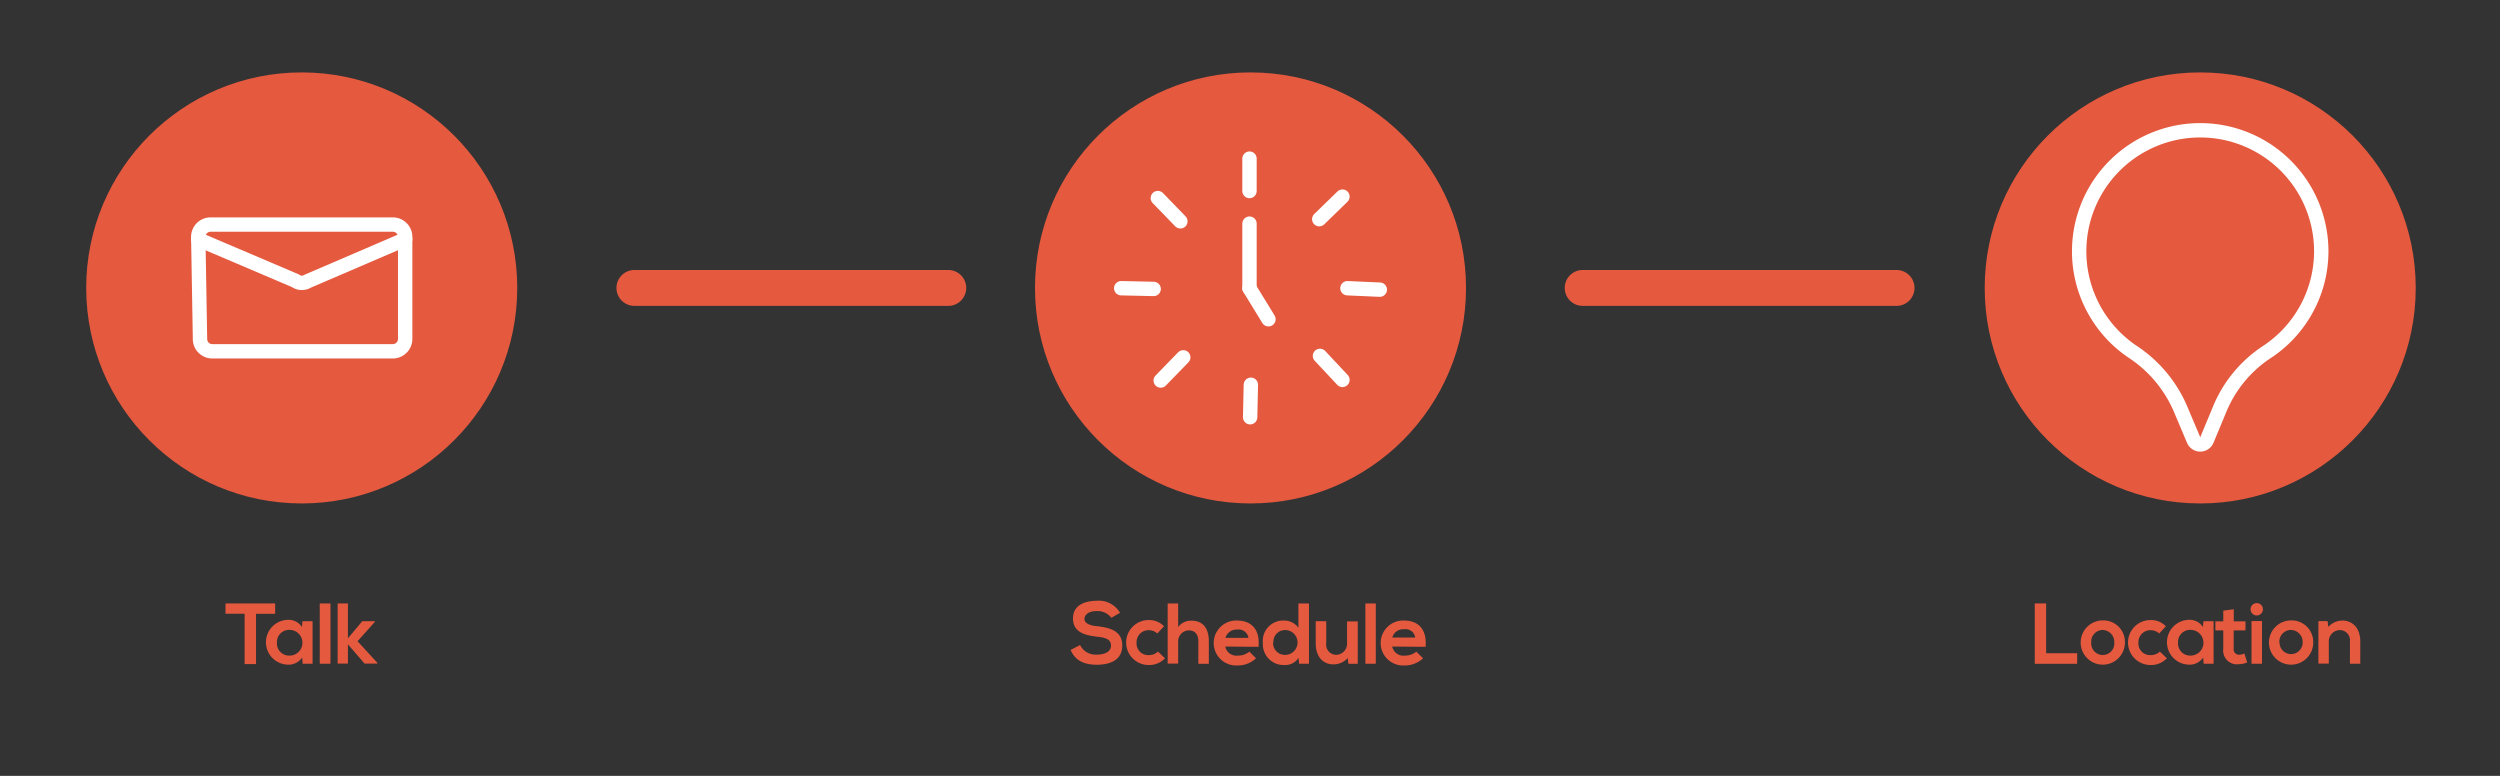 <svg xmlns="http://www.w3.org/2000/svg" viewBox="0 0 348 108"><rect x="0" y="0" width="348" height="108" fill="#333333" stroke="none"/><line x1="88.31" y1="40.08" x2="132" y2="40.08" style="fill:none;stroke:#e5593f;stroke-linecap:round;stroke-linejoin:round;stroke-width:5px"/><circle cx="42" cy="40.08" r="30" style="fill:#e5593f"/><path d="M29.24,31.26H54.76a1.72,1.72,0,0,1,1.64,1.79V47.1a1.73,1.73,0,0,1-1.64,1.8H29.48a1.71,1.71,0,0,1-1.64-1.76L27.6,33.08A1.72,1.72,0,0,1,29.24,31.26Z" style="fill:none;stroke:#fff;stroke-linecap:round;stroke-linejoin:round;stroke-width:2px"/><path d="M27.6,33.32l13.52,5.76a1.51,1.51,0,0,0,1.69.07L56.4,33.31" style="fill:none;stroke:#fff;stroke-linecap:round;stroke-linejoin:round;stroke-width:2px"/><path d="M34.05,85.43H31.39V84H38.3v1.44H35.64v7H34.05Z" style="fill:#e5593f"/><path d="M42.1,86.47h1.41v5.92H42.13l-.07-.87a2.25,2.25,0,0,1-1.92,1,3.12,3.12,0,0,1,0-6.24,2.19,2.19,0,0,1,1.89,1Zm-3.55,3a1.69,1.69,0,0,0,1.76,1.79,1.79,1.79,0,0,0,0-3.58A1.69,1.69,0,0,0,38.55,89.43Z" style="fill:#e5593f"/><path d="M46,84v8.39H44.51V84Z" style="fill:#e5593f"/><path d="M48.43,84v4.85l2-2.38h1.75v.09l-2.41,2.7,2.75,3v.11H50.75l-2.32-2.68v2.68H47V84Z" style="fill:#e5593f"/><line x1="220.31" y1="40.08" x2="264" y2="40.08" style="fill:none;stroke:#e5593f;stroke-linecap:round;stroke-linejoin:round;stroke-width:5px"/><path d="M154.7,86a2.42,2.42,0,0,0-2-.94c-1.17,0-1.74.5-1.74,1.12s.87.93,1.88,1c1.75.22,3.38.68,3.38,2.68s-1.66,2.67-3.53,2.67c-1.71,0-3-.52-3.66-2.06l1.32-.68a2.41,2.41,0,0,0,2.37,1.33c1,0,1.93-.35,1.93-1.26s-.83-1.12-2-1.24c-1.71-.2-3.29-.66-3.29-2.54s1.7-2.43,3.25-2.45a3.42,3.42,0,0,1,3.3,1.67Z" style="fill:#e5593f"/><path d="M162.17,91.63a3,3,0,0,1-2.28.94,3.13,3.13,0,1,1,0-6.26,2.84,2.84,0,0,1,2.14.87l-.93,1a1.78,1.78,0,0,0-1.18-.46,1.67,1.67,0,0,0-1.71,1.75,1.61,1.61,0,0,0,1.68,1.72,1.78,1.78,0,0,0,1.3-.49Z" style="fill:#e5593f"/><path d="M164,84v3.29a2.18,2.18,0,0,1,1.85-.89c1.68,0,2.42,1.14,2.42,2.88v3.12h-1.46V89.28c0-1.08-.56-1.53-1.34-1.53A1.52,1.52,0,0,0,164,89.37v3h-1.46V84Z" style="fill:#e5593f"/><path d="M170.56,90a1.58,1.58,0,0,0,1.76,1.26,2.45,2.45,0,0,0,1.59-.55l.93.92a3.61,3.61,0,0,1-2.54,1,3.13,3.13,0,1,1-.11-6.25c2,0,3.22,1.23,3,3.66Zm3.22-1.21a1.36,1.36,0,0,0-1.54-1.15,1.6,1.6,0,0,0-1.66,1.15Z" style="fill:#e5593f"/><path d="M182.21,84v8.39h-1.37l-.09-.82a2.16,2.16,0,0,1-1.91,1,2.9,2.9,0,0,1-3.05-3.09,2.84,2.84,0,0,1,3-3.1,2.46,2.46,0,0,1,1.95,1V84Zm-5,5.43a1.65,1.65,0,0,0,1.68,1.73,1.73,1.73,0,0,0,0-3.46A1.63,1.63,0,0,0,177.26,89.43Z" style="fill:#e5593f"/><path d="M184.61,86.47v3.1A1.41,1.41,0,0,0,186,91.15a1.55,1.55,0,0,0,1.51-1.65v-3H189V92.4h-1.3l-.1-.8a2.63,2.63,0,0,1-2,.88c-1.42,0-2.45-1.06-2.45-2.9V86.47Z" style="fill:#e5593f"/><path d="M191.51,84v8.39h-1.45V84Z" style="fill:#e5593f"/><path d="M193.8,90a1.59,1.59,0,0,0,1.77,1.26,2.43,2.43,0,0,0,1.58-.55l.94.92a3.65,3.65,0,0,1-2.55,1,3.13,3.13,0,1,1-.1-6.25c2,0,3.21,1.23,3,3.66ZM197,88.74a1.36,1.36,0,0,0-1.54-1.15,1.58,1.58,0,0,0-1.65,1.15Z" style="fill:#e5593f"/><path d="M284.82,84v6.93h4.32v1.47h-5.9V84Z" style="fill:#e5593f"/><path d="M295.79,89.44a3.08,3.08,0,1,1-3.1-3.08A3,3,0,0,1,295.79,89.44Zm-4.69,0a1.61,1.61,0,1,0,3.21,0,1.67,1.67,0,0,0-1.61-1.75A1.62,1.62,0,0,0,291.1,89.44Z" style="fill:#e5593f"/><path d="M301.63,91.63a3,3,0,0,1-2.28.94,3.13,3.13,0,1,1,0-6.26,2.84,2.84,0,0,1,2.14.87l-.93,1a1.8,1.8,0,0,0-1.18-.46,1.67,1.67,0,0,0-1.71,1.75,1.61,1.61,0,0,0,1.68,1.72,1.78,1.78,0,0,0,1.3-.49Z" style="fill:#e5593f"/><path d="M306.73,86.47h1.4v5.92h-1.38l-.07-.87a2.23,2.23,0,0,1-1.92,1,3.12,3.12,0,0,1,0-6.24,2.16,2.16,0,0,1,1.88,1Zm-3.55,3a1.69,1.69,0,0,0,1.75,1.79,1.79,1.79,0,0,0,0-3.58A1.68,1.68,0,0,0,303.18,89.43Z" style="fill:#e5593f"/><path d="M310.94,84.81v1.68h1.63v1.26h-1.64V90.3a.74.74,0,0,0,.77.84,1.66,1.66,0,0,0,.71-.18l.4,1.25a3.16,3.16,0,0,1-1.21.25,1.91,1.91,0,0,1-2.12-2.16V87.75h-1.1V86.49h1.1V85Z" style="fill:#e5593f"/><path d="M315,84.81a.86.86,0,0,1-1.72,0A.86.86,0,0,1,315,84.81Zm-1.59,1.64v5.94h1.46V86.45Z" style="fill:#e5593f"/><path d="M322,89.44a3.08,3.08,0,1,1-3.09-3.08A3,3,0,0,1,322,89.44Zm-4.69,0a1.61,1.61,0,1,0,3.22,0,1.67,1.67,0,0,0-1.61-1.75A1.62,1.62,0,0,0,317.29,89.44Z" style="fill:#e5593f"/><path d="M327.11,92.39v-3.1a1.41,1.41,0,0,0-1.43-1.58,1.56,1.56,0,0,0-1.51,1.66v3h-1.45V86.46H324l.1.81a2.66,2.66,0,0,1,1.94-.89c1.39,0,2.51,1,2.51,2.9v3.11Z" style="fill:#e5593f"/><circle cx="174.07" cy="40.08" r="30" style="fill:#e5593f"/><line x1="173.93" y1="22.08" x2="173.93" y2="26.59" style="fill:none;stroke:#fff;stroke-linecap:round;stroke-linejoin:round;stroke-width:2px"/><line x1="173.93" y1="31.13" x2="173.93" y2="40.13" style="fill:none;stroke:#fff;stroke-linecap:round;stroke-linejoin:round;stroke-width:2px"/><line x1="156.07" y1="40.12" x2="160.59" y2="40.22" style="fill:none;stroke:#fff;stroke-linecap:round;stroke-linejoin:round;stroke-width:2px"/><line x1="174.02" y1="58.08" x2="174.12" y2="53.56" style="fill:none;stroke:#fff;stroke-linecap:round;stroke-linejoin:round;stroke-width:2px"/><line x1="192.07" y1="40.32" x2="187.56" y2="40.12" style="fill:none;stroke:#fff;stroke-linecap:round;stroke-linejoin:round;stroke-width:2px"/><line x1="161.17" y1="27.57" x2="164.31" y2="30.81" style="fill:none;stroke:#fff;stroke-linecap:round;stroke-linejoin:round;stroke-width:2px"/><line x1="161.57" y1="52.97" x2="164.71" y2="49.74" style="fill:none;stroke:#fff;stroke-linecap:round;stroke-linejoin:round;stroke-width:2px"/><line x1="186.87" y1="52.88" x2="183.74" y2="49.54" style="fill:none;stroke:#fff;stroke-linecap:round;stroke-linejoin:round;stroke-width:2px"/><line x1="186.87" y1="27.37" x2="183.64" y2="30.51" style="fill:none;stroke:#fff;stroke-linecap:round;stroke-linejoin:round;stroke-width:2px"/><line x1="176.57" y1="44.44" x2="173.93" y2="40.13" style="fill:none;stroke:#fff;stroke-linecap:round;stroke-linejoin:round;stroke-width:2px"/><circle cx="306.27" cy="40.08" r="30" style="fill:#e5593f"/><path d="M323.12,35a16.85,16.85,0,1,0-26.07,14.09,18,18,0,0,1,6.63,8.2l1.69,4a1,1,0,0,0,1.81,0l1.75-4.21a17.48,17.48,0,0,1,6.5-8A16.81,16.81,0,0,0,323.12,35Z" style="fill:none;stroke:#fff;stroke-linecap:round;stroke-linejoin:round;stroke-width:2px"/></svg>
